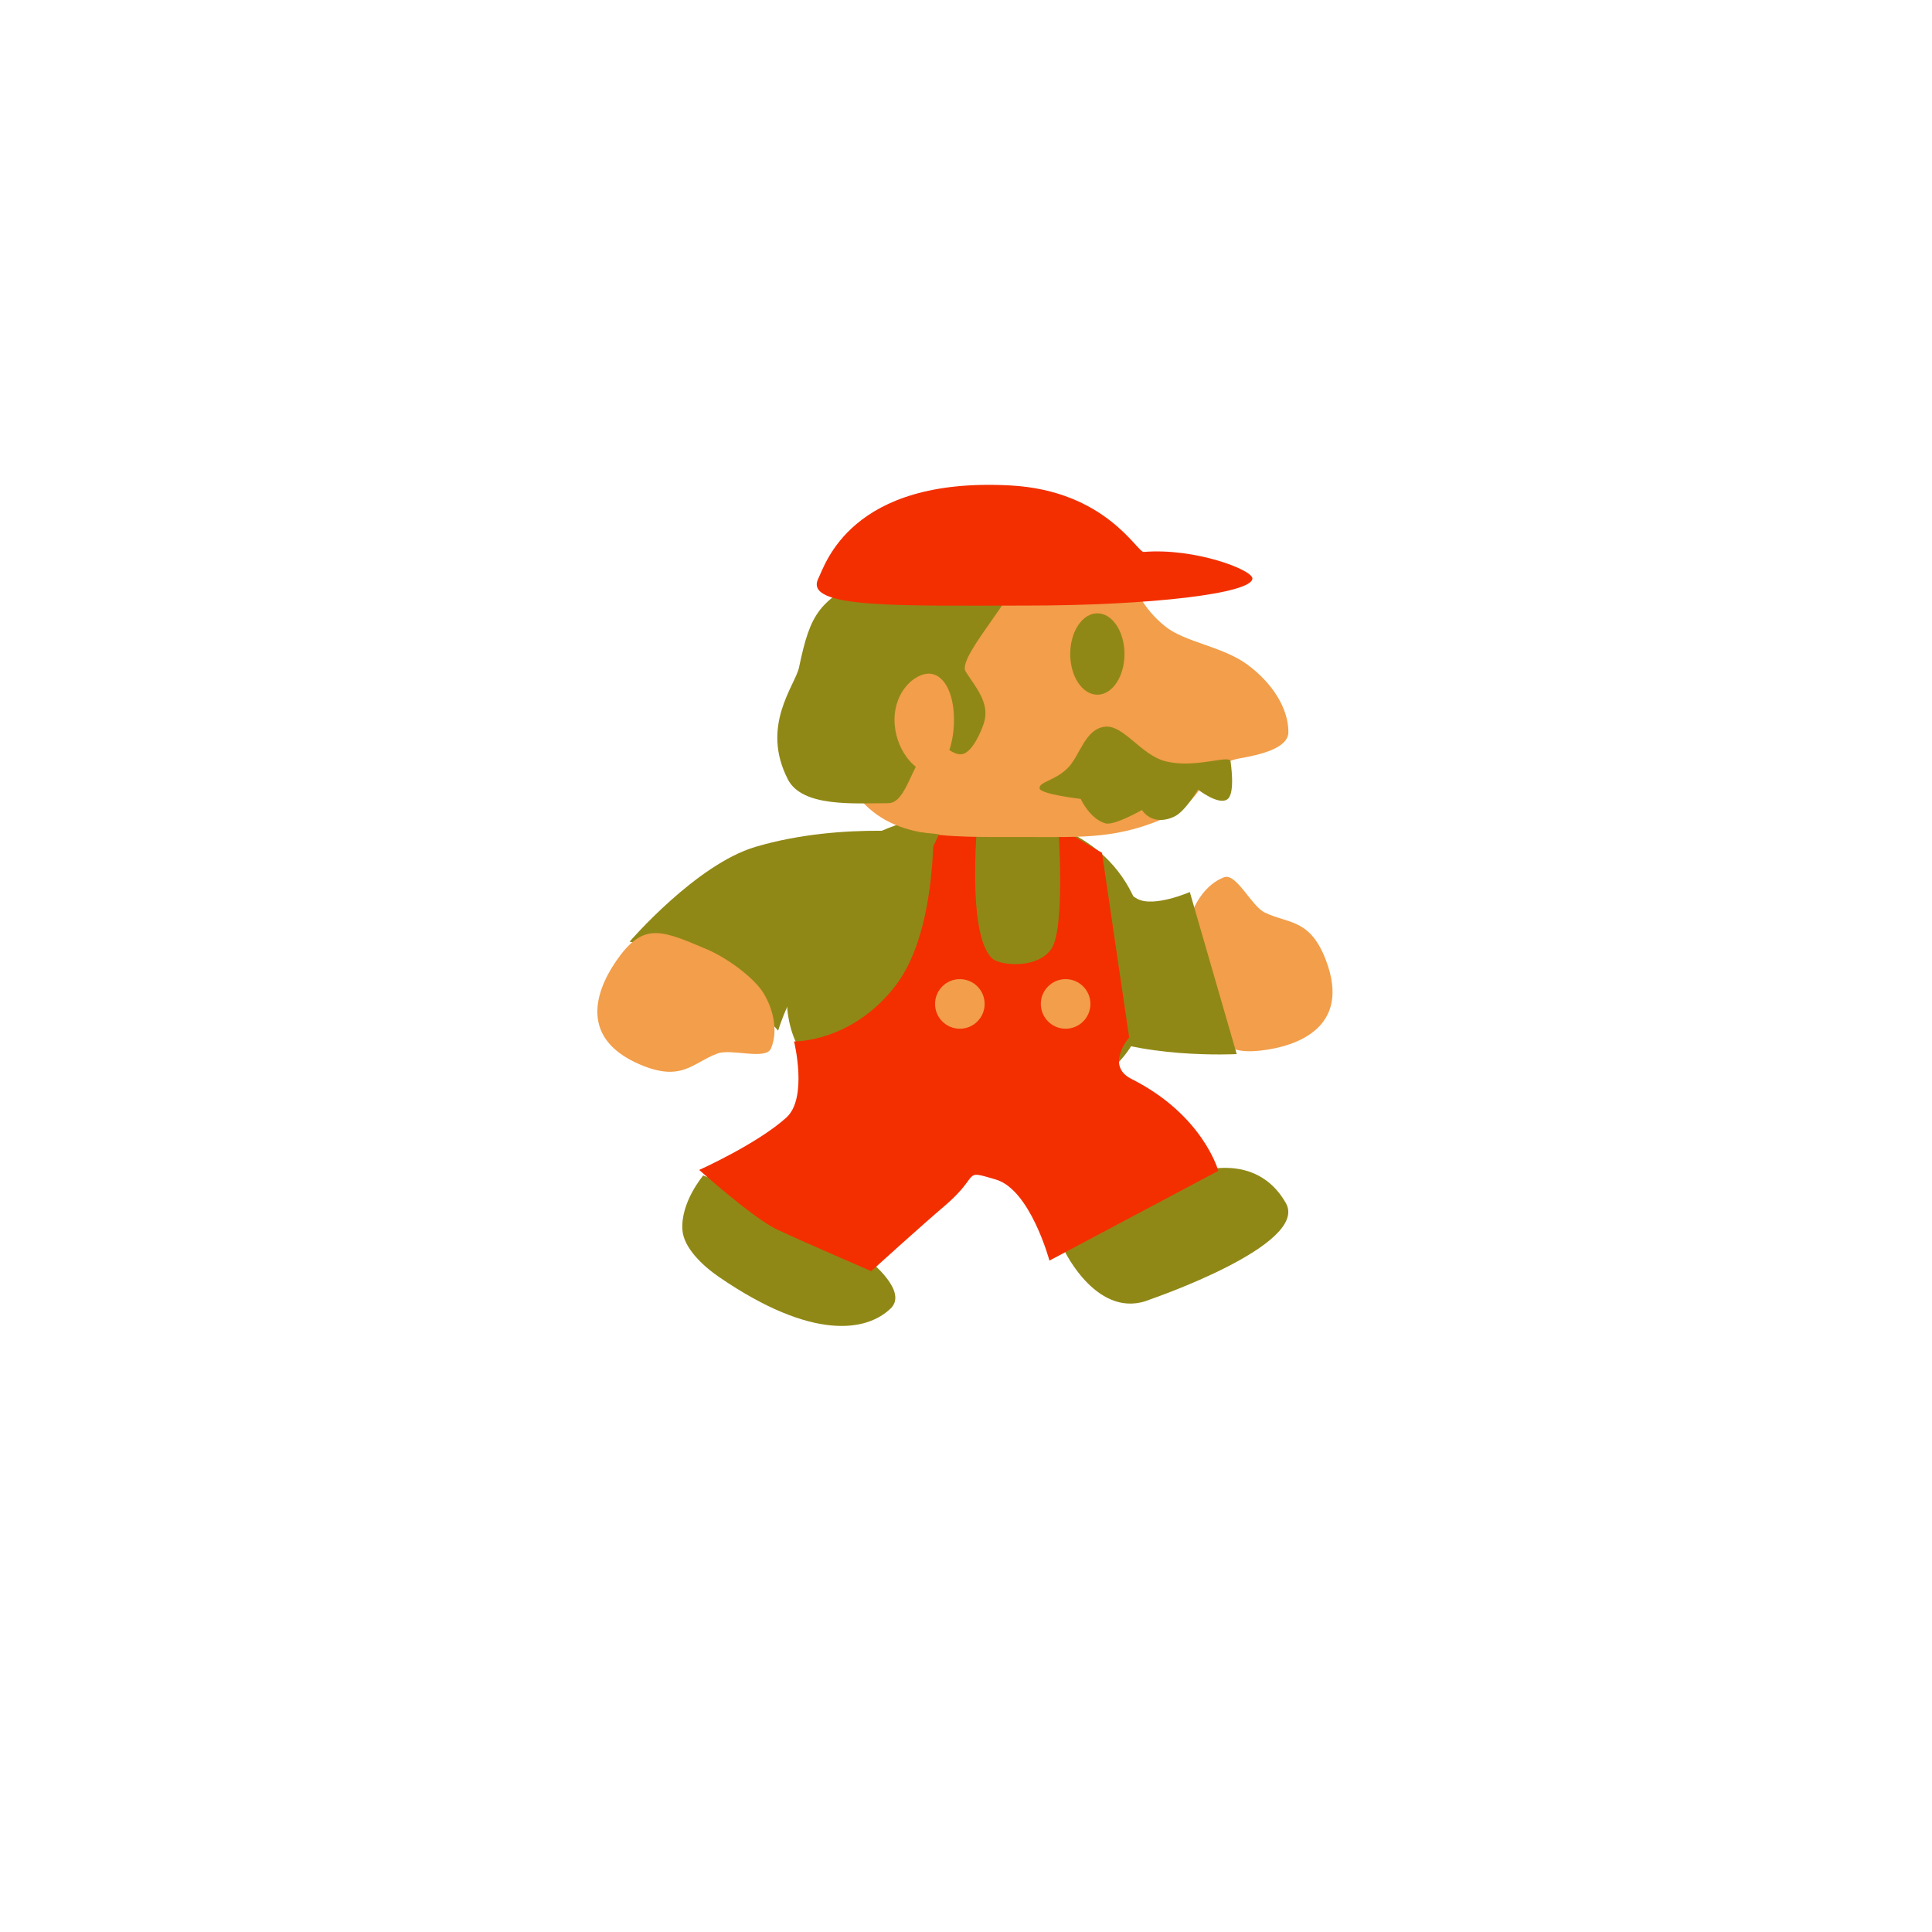 <svg version="1.1" xmlns="http://www.w3.org/2000/svg" xmlns:xlink="http://www.w3.org/1999/xlink" width="109.333" height="109.333" viewBox="0,0,109.333,109.333"><g transform="translate(-185.333,-125.333)"><g data-paper-data="{&quot;isPaintingLayer&quot;:true}" fill-rule="nonzero" stroke="none" stroke-width="0" stroke-linecap="butt" stroke-linejoin="miter" stroke-miterlimit="10" stroke-dasharray="" stroke-dashoffset="0" style="mix-blend-mode: normal"><path d="M185.333,234.667v-109.333h109.333v109.333z" fill="none"/><g data-paper-data="{&quot;index&quot;:null}"><path d="M256.695,184.783c-2.306,0.269 -2.692,-0.779 -3.649,-3.323c-0.433,-1.151 -0.677,-3.031 -0.414,-4.014c0.278,-1.04 0.978,-2.094 1.971,-2.468c0.694,-0.261 1.544,1.629 2.303,1.995c1.356,0.654 2.571,0.333 3.472,2.727c1.419,3.769 -1.63,4.845 -3.683,5.084z" data-paper-data="{&quot;index&quot;:null}" fill="#f29e4a"/><path d="M252.665,175.812l2.654,9.173c0,0 -5.756,0.302 -8.799,-1.44c-4.54,-2.599 -7.69,-7.017 -7.69,-7.017l8.249,-2.747c0,0 1.738,1.941 2.611,2.415c0.938,0.509 2.976,-0.384 2.976,-0.384z" data-paper-data="{&quot;index&quot;:null}" fill="#908816"/></g><path d="M250.451,198.856c-2.969,1.269 -4.878,-2.739 -4.878,-2.739c0,0 4.204,-3.078 7.174,-4.347c0.241,-0.103 3.642,-1.359 5.353,1.643c1.349,2.367 -7.648,5.443 -7.648,5.443z" data-paper-data="{&quot;index&quot;:null}" fill="#908816"/><path d="M226.039,197.611c-0.988,-0.677 -2.015,-1.685 -2.087,-2.669c-0.115,-1.574 1.177,-3.088 1.177,-3.088c0,0 5.218,2.002 7.866,3.642c0,0 4.074,2.604 2.736,3.888c-1.339,1.285 -4.388,1.858 -9.691,-1.773z" data-paper-data="{&quot;index&quot;:null}" fill="#908816"/><path d="M240.632,171.341c4.899,0 8.761,2.286 9.54,7.029c1.339,8.154 -4.643,9.555 -9.54,9.696c-11.593,0.335 -11.488,-5.401 -10.198,-10.031c1.339,-4.806 5.299,-6.694 10.198,-6.694z" data-paper-data="{&quot;index&quot;:null}" fill="#908816"/><path d="M236.011,181.112c2.488,-3.226 2.137,-9.731 2.137,-9.731l2.548,-0.162c0,0 -0.752,7.059 0.825,8.385c0.416,0.349 2.471,0.593 3.297,-0.554c0.817,-1.135 0.407,-6.909 0.407,-6.909l2.471,1.454l1.537,10.445c0,0 -1.376,1.593 0.125,2.348c4.068,2.045 4.92,5.205 4.92,5.205l-9.557,5.078c0,0 -1.076,-4.014 -3.035,-4.588c-1.959,-0.575 -0.799,-0.289 -2.896,1.493c-1.333,1.132 -4.154,3.692 -4.154,3.692c0,0 -3.623,-1.559 -5.332,-2.358c-1.33,-0.622 -4.404,-3.369 -4.404,-3.369c0,0 3.259,-1.459 4.929,-2.959c1.235,-1.109 0.44,-4.314 0.44,-4.314c0,0 3.252,0.073 5.74,-3.153z" data-paper-data="{&quot;index&quot;:null}" fill="#f32f00"/><path d="M238.248,182.146c0,-0.775 0.628,-1.403 1.403,-1.403c0.775,0 1.403,0.628 1.403,1.403c0,0.775 -0.628,1.403 -1.403,1.403c-0.775,0 -1.403,-0.628 -1.403,-1.403z" data-paper-data="{&quot;index&quot;:null}" fill="#f29e4a"/><path d="M244.234,182.146c0,-0.775 0.628,-1.403 1.403,-1.403c0.775,0 1.403,0.628 1.403,1.403c0,0.775 -0.628,1.403 -1.403,1.403c-0.775,0 -1.403,-0.628 -1.403,-1.403z" data-paper-data="{&quot;index&quot;:null}" fill="#f29e4a"/><path d="M232.927,163.908c0,-4.855 4.038,-7.703 10.904,-7.476c6.61,0.219 4.69,2.129 7.441,4.348c1.125,0.908 3.249,1.124 4.665,2.173c1.416,1.05 2.307,2.476 2.307,3.805c0,0.939 -1.665,1.299 -2.774,1.495c-1.963,0.347 -2.062,2.379 -3.87,3.218c-2.943,1.365 -4.956,1.228 -8.207,1.228c-4.93,0 -7.874,0.166 -9.887,-2.773c-0.792,-1.157 -0.578,-4.647 -0.578,-6.018z" data-paper-data="{&quot;index&quot;:null}" fill="#f29e4a"/><path d="M244.162,169.946c-0.041,-0.381 0.954,-0.442 1.662,-1.221c0.642,-0.707 0.937,-2.148 2.043,-2.268c1.045,-0.114 2.026,1.587 3.395,1.949c1.678,0.444 3.666,-0.388 3.709,0.012c0.009,0.087 0.273,1.777 -0.161,2.132c-0.488,0.4 -1.681,-0.535 -1.681,-0.535c0,0 -0.72,1.235 -1.333,1.525c-1.269,0.601 -1.838,-0.369 -1.838,-0.369c0,0 -1.572,0.897 -2.067,0.757c-0.889,-0.252 -1.4,-1.385 -1.4,-1.385c0,0 -2.293,-0.262 -2.329,-0.599z" data-paper-data="{&quot;index&quot;:null}" fill="#908816"/><path d="M234.714,157.847c3.044,-1.441 7.053,-2.379 8.309,-0.64c0.688,0.953 -3.589,5.249 -3.046,6.123c0.526,0.845 1.395,1.767 1.041,2.902c-0.148,0.475 -0.659,1.69 -1.247,1.782c-0.618,0.097 -1.32,-0.931 -1.776,-0.51c-1.102,1.019 -1.346,3.282 -2.403,3.282c-1.88,0 -4.845,0.245 -5.666,-1.336c-1.578,-3.039 0.41,-5.334 0.622,-6.339c0.658,-3.126 1.122,-3.823 4.167,-5.263z" data-paper-data="{&quot;index&quot;:null}" fill="#908816"/><path d="M235.954,166.071c0,-1.635 1.153,-2.617 1.94,-2.617c0.787,0 1.425,0.982 1.425,2.617c0,1.635 -0.638,2.961 -1.425,2.961c-0.787,0 -1.94,-1.325 -1.94,-2.961z" data-paper-data="{&quot;index&quot;:null}" fill="#f29e4a"/><path d="M247.433,160.041c0.848,0 1.535,1.031 1.535,2.303c0,1.272 -0.687,2.303 -1.535,2.303c-0.848,0 -1.535,-1.031 -1.535,-2.303c0,-1.272 0.687,-2.303 1.535,-2.303z" data-paper-data="{&quot;index&quot;:null}" fill="#908816"/><path d="M231.644,158.067c0.384,-0.756 1.807,-5.751 10.856,-5.263c5.418,0.292 7.185,3.792 7.555,3.763c2.903,-0.235 6.152,1.013 6.152,1.501c0,0.848 -5.744,1.535 -12.829,1.535c-7.085,0 -12.61,0.19 -11.733,-1.535z" data-paper-data="{&quot;index&quot;:null}" fill="#f32f00"/><g><path d="M229.368,183.661c0,0 -2.907,-3.397 -4.537,-4.092c-1.239,-0.528 -3.869,-0.945 -3.869,-0.945c0,0 3.758,-4.37 7.12,-5.366c5.016,-1.486 10.386,-0.711 10.386,-0.711l-3.713,7.861c0,0 -2.604,-0.084 -3.55,0.219c-1.016,0.326 -1.838,3.033 -1.838,3.033z" data-paper-data="{&quot;index&quot;:null}" fill="#908816"/><path d="M225.353,179.062c1.132,0.482 2.659,1.605 3.188,2.474c0.56,0.919 0.838,2.153 0.422,3.13c-0.291,0.682 -2.244,-0.009 -3.033,0.287c-1.41,0.528 -2.017,1.628 -4.37,0.626c-3.705,-1.578 -2.376,-4.526 -1.131,-6.175c1.399,-1.853 2.423,-1.407 4.924,-0.342z" data-paper-data="{&quot;index&quot;:null}" fill="#f29e4a"/></g></g></g></svg>